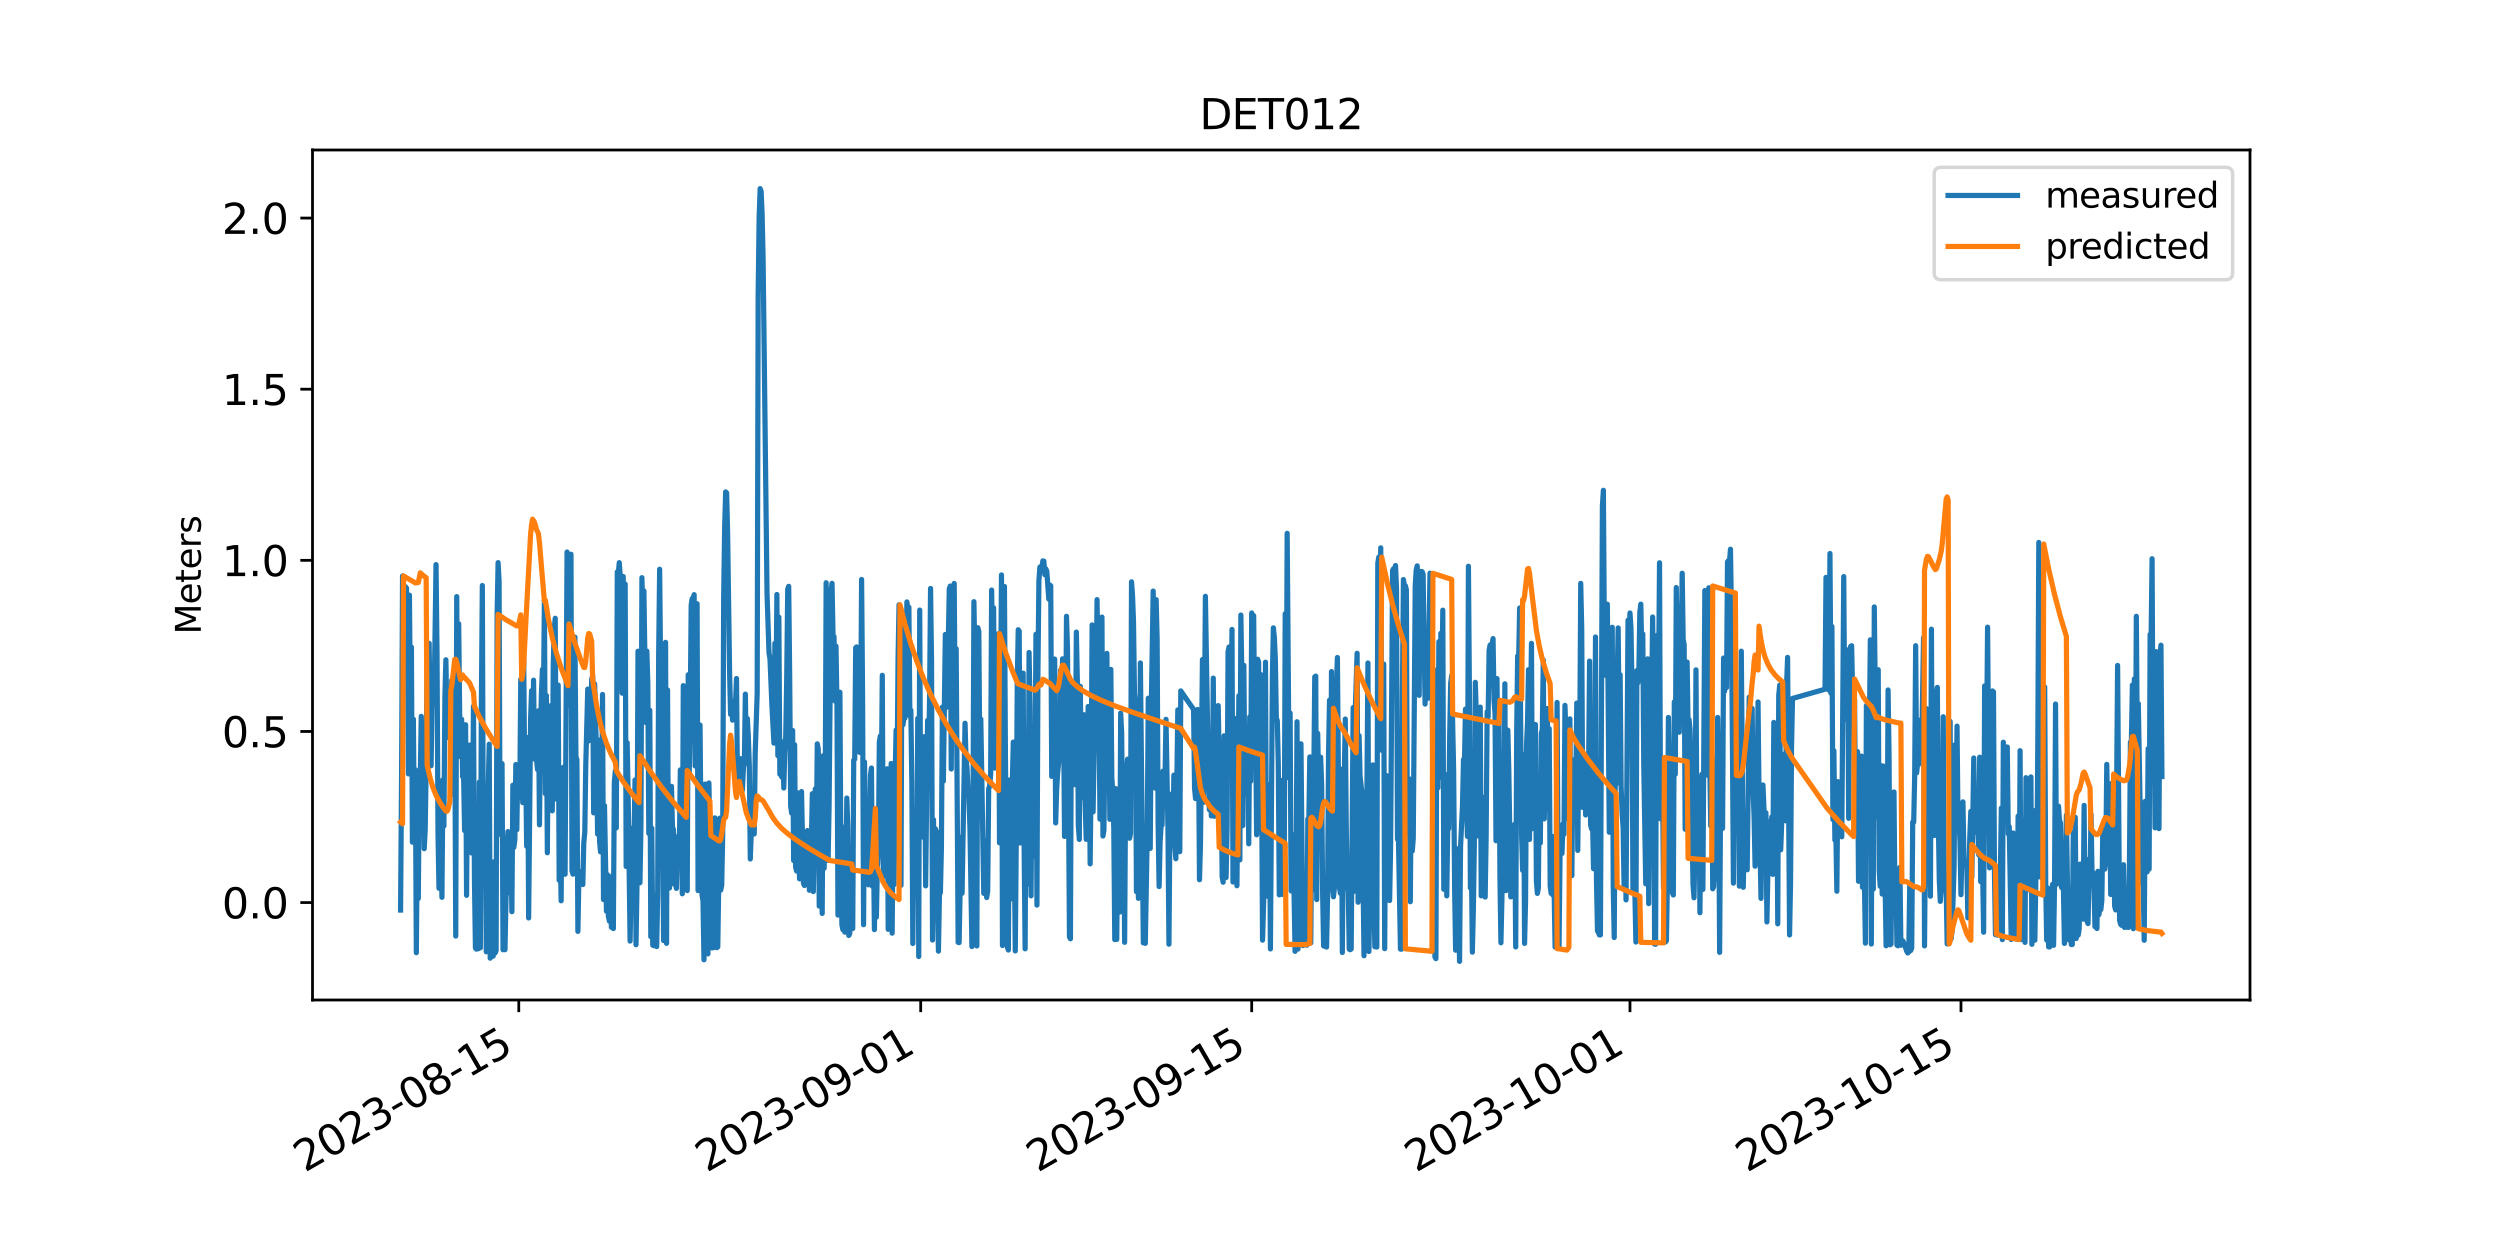 <?xml version="1.0" encoding="utf-8" standalone="no"?>
<!DOCTYPE svg PUBLIC "-//W3C//DTD SVG 1.1//EN"
  "http://www.w3.org/Graphics/SVG/1.1/DTD/svg11.dtd">
<svg xmlns:xlink="http://www.w3.org/1999/xlink" width="720pt" height="360pt" viewBox="0 0 720 360" xmlns="http://www.w3.org/2000/svg" version="1.1">
 <defs>
  <style type="text/css">*{stroke-linejoin: round; stroke-linecap: butt}</style>
 </defs>
 <g id="figure_1">
  <g id="patch_1">
   <path d="M 0 360 
L 720 360 
L 720 0 
L 0 0 
z
" style="fill: #ffffff"/>
  </g>
  <g id="axes_1">
   <g id="patch_2">
    <path d="M 90 288 
L 648 288 
L 648 43.2 
L 90 43.2 
z
" style="fill: #ffffff"/>
   </g>
   <g id="matplotlib.axis_1">
    <g id="xtick_1">
     <g id="line2d_1">
      <defs>
       <path id="m2fcf38aee6" d="M 0 0 
L 0 3.5 
" style="stroke: #000000; stroke-width: 0.8"/>
      </defs>
      <g>
       <use xlink:href="#m2fcf38aee6" x="149.409" y="288" style="stroke: #000000; stroke-width: 0.8"/>
      </g>
     </g>
     <g id="text_1">
      <!-- 2023-08-15 -->
      <g transform="translate(87.765 337.766) rotate(-30) scale(0.12 -0.12)">
       <defs>
        <path id="DejaVuSans-32" d="M 1228 531 
L 3431 531 
L 3431 0 
L 469 0 
L 469 531 
Q 828 903 1448 1529 
Q 2069 2156 2228 2338 
Q 2531 2678 2651 2914 
Q 2772 3150 2772 3378 
Q 2772 3750 2511 3984 
Q 2250 4219 1831 4219 
Q 1534 4219 1204 4116 
Q 875 4013 500 3803 
L 500 4441 
Q 881 4594 1212 4672 
Q 1544 4750 1819 4750 
Q 2544 4750 2975 4387 
Q 3406 4025 3406 3419 
Q 3406 3131 3298 2873 
Q 3191 2616 2906 2266 
Q 2828 2175 2409 1742 
Q 1991 1309 1228 531 
z
" transform="scale(0.016)"/>
        <path id="DejaVuSans-30" d="M 2034 4250 
Q 1547 4250 1301 3770 
Q 1056 3291 1056 2328 
Q 1056 1369 1301 889 
Q 1547 409 2034 409 
Q 2525 409 2770 889 
Q 3016 1369 3016 2328 
Q 3016 3291 2770 3770 
Q 2525 4250 2034 4250 
z
M 2034 4750 
Q 2819 4750 3233 4129 
Q 3647 3509 3647 2328 
Q 3647 1150 3233 529 
Q 2819 -91 2034 -91 
Q 1250 -91 836 529 
Q 422 1150 422 2328 
Q 422 3509 836 4129 
Q 1250 4750 2034 4750 
z
" transform="scale(0.016)"/>
        <path id="DejaVuSans-33" d="M 2597 2516 
Q 3050 2419 3304 2112 
Q 3559 1806 3559 1356 
Q 3559 666 3084 287 
Q 2609 -91 1734 -91 
Q 1441 -91 1130 -33 
Q 819 25 488 141 
L 488 750 
Q 750 597 1062 519 
Q 1375 441 1716 441 
Q 2309 441 2620 675 
Q 2931 909 2931 1356 
Q 2931 1769 2642 2001 
Q 2353 2234 1838 2234 
L 1294 2234 
L 1294 2753 
L 1863 2753 
Q 2328 2753 2575 2939 
Q 2822 3125 2822 3475 
Q 2822 3834 2567 4026 
Q 2313 4219 1838 4219 
Q 1578 4219 1281 4162 
Q 984 4106 628 3988 
L 628 4550 
Q 988 4650 1302 4700 
Q 1616 4750 1894 4750 
Q 2613 4750 3031 4423 
Q 3450 4097 3450 3541 
Q 3450 3153 3228 2886 
Q 3006 2619 2597 2516 
z
" transform="scale(0.016)"/>
        <path id="DejaVuSans-2d" d="M 313 2009 
L 1997 2009 
L 1997 1497 
L 313 1497 
L 313 2009 
z
" transform="scale(0.016)"/>
        <path id="DejaVuSans-38" d="M 2034 2216 
Q 1584 2216 1326 1975 
Q 1069 1734 1069 1313 
Q 1069 891 1326 650 
Q 1584 409 2034 409 
Q 2484 409 2743 651 
Q 3003 894 3003 1313 
Q 3003 1734 2745 1975 
Q 2488 2216 2034 2216 
z
M 1403 2484 
Q 997 2584 770 2862 
Q 544 3141 544 3541 
Q 544 4100 942 4425 
Q 1341 4750 2034 4750 
Q 2731 4750 3128 4425 
Q 3525 4100 3525 3541 
Q 3525 3141 3298 2862 
Q 3072 2584 2669 2484 
Q 3125 2378 3379 2068 
Q 3634 1759 3634 1313 
Q 3634 634 3220 271 
Q 2806 -91 2034 -91 
Q 1263 -91 848 271 
Q 434 634 434 1313 
Q 434 1759 690 2068 
Q 947 2378 1403 2484 
z
M 1172 3481 
Q 1172 3119 1398 2916 
Q 1625 2713 2034 2713 
Q 2441 2713 2670 2916 
Q 2900 3119 2900 3481 
Q 2900 3844 2670 4047 
Q 2441 4250 2034 4250 
Q 1625 4250 1398 4047 
Q 1172 3844 1172 3481 
z
" transform="scale(0.016)"/>
        <path id="DejaVuSans-31" d="M 794 531 
L 1825 531 
L 1825 4091 
L 703 3866 
L 703 4441 
L 1819 4666 
L 2450 4666 
L 2450 531 
L 3481 531 
L 3481 0 
L 794 0 
L 794 531 
z
" transform="scale(0.016)"/>
        <path id="DejaVuSans-35" d="M 691 4666 
L 3169 4666 
L 3169 4134 
L 1269 4134 
L 1269 2991 
Q 1406 3038 1543 3061 
Q 1681 3084 1819 3084 
Q 2600 3084 3056 2656 
Q 3513 2228 3513 1497 
Q 3513 744 3044 326 
Q 2575 -91 1722 -91 
Q 1428 -91 1123 -41 
Q 819 9 494 109 
L 494 744 
Q 775 591 1075 516 
Q 1375 441 1709 441 
Q 2250 441 2565 725 
Q 2881 1009 2881 1497 
Q 2881 1984 2565 2268 
Q 2250 2553 1709 2553 
Q 1456 2553 1204 2497 
Q 953 2441 691 2322 
L 691 4666 
z
" transform="scale(0.016)"/>
       </defs>
       <use xlink:href="#DejaVuSans-32"/>
       <use xlink:href="#DejaVuSans-30" x="63.623"/>
       <use xlink:href="#DejaVuSans-32" x="127.246"/>
       <use xlink:href="#DejaVuSans-33" x="190.869"/>
       <use xlink:href="#DejaVuSans-2d" x="254.492"/>
       <use xlink:href="#DejaVuSans-30" x="290.576"/>
       <use xlink:href="#DejaVuSans-38" x="354.199"/>
       <use xlink:href="#DejaVuSans-2d" x="417.822"/>
       <use xlink:href="#DejaVuSans-31" x="453.906"/>
       <use xlink:href="#DejaVuSans-35" x="517.529"/>
      </g>
     </g>
    </g>
    <g id="xtick_2">
     <g id="line2d_2">
      <g>
       <use xlink:href="#m2fcf38aee6" x="265.162" y="288" style="stroke: #000000; stroke-width: 0.8"/>
      </g>
     </g>
     <g id="text_2">
      <!-- 2023-09-01 -->
      <g transform="translate(203.519 337.766) rotate(-30) scale(0.12 -0.12)">
       <defs>
        <path id="DejaVuSans-39" d="M 703 97 
L 703 672 
Q 941 559 1184 500 
Q 1428 441 1663 441 
Q 2288 441 2617 861 
Q 2947 1281 2994 2138 
Q 2813 1869 2534 1725 
Q 2256 1581 1919 1581 
Q 1219 1581 811 2004 
Q 403 2428 403 3163 
Q 403 3881 828 4315 
Q 1253 4750 1959 4750 
Q 2769 4750 3195 4129 
Q 3622 3509 3622 2328 
Q 3622 1225 3098 567 
Q 2575 -91 1691 -91 
Q 1453 -91 1209 -44 
Q 966 3 703 97 
z
M 1959 2075 
Q 2384 2075 2632 2365 
Q 2881 2656 2881 3163 
Q 2881 3666 2632 3958 
Q 2384 4250 1959 4250 
Q 1534 4250 1286 3958 
Q 1038 3666 1038 3163 
Q 1038 2656 1286 2365 
Q 1534 2075 1959 2075 
z
" transform="scale(0.016)"/>
       </defs>
       <use xlink:href="#DejaVuSans-32"/>
       <use xlink:href="#DejaVuSans-30" x="63.623"/>
       <use xlink:href="#DejaVuSans-32" x="127.246"/>
       <use xlink:href="#DejaVuSans-33" x="190.869"/>
       <use xlink:href="#DejaVuSans-2d" x="254.492"/>
       <use xlink:href="#DejaVuSans-30" x="290.576"/>
       <use xlink:href="#DejaVuSans-39" x="354.199"/>
       <use xlink:href="#DejaVuSans-2d" x="417.822"/>
       <use xlink:href="#DejaVuSans-30" x="453.906"/>
       <use xlink:href="#DejaVuSans-31" x="517.529"/>
      </g>
     </g>
    </g>
    <g id="xtick_3">
     <g id="line2d_3">
      <g>
       <use xlink:href="#m2fcf38aee6" x="360.489" y="288" style="stroke: #000000; stroke-width: 0.8"/>
      </g>
     </g>
     <g id="text_3">
      <!-- 2023-09-15 -->
      <g transform="translate(298.845 337.766) rotate(-30) scale(0.12 -0.12)">
       <use xlink:href="#DejaVuSans-32"/>
       <use xlink:href="#DejaVuSans-30" x="63.623"/>
       <use xlink:href="#DejaVuSans-32" x="127.246"/>
       <use xlink:href="#DejaVuSans-33" x="190.869"/>
       <use xlink:href="#DejaVuSans-2d" x="254.492"/>
       <use xlink:href="#DejaVuSans-30" x="290.576"/>
       <use xlink:href="#DejaVuSans-39" x="354.199"/>
       <use xlink:href="#DejaVuSans-2d" x="417.822"/>
       <use xlink:href="#DejaVuSans-31" x="453.906"/>
       <use xlink:href="#DejaVuSans-35" x="517.529"/>
      </g>
     </g>
    </g>
    <g id="xtick_4">
     <g id="line2d_4">
      <g>
       <use xlink:href="#m2fcf38aee6" x="469.433" y="288" style="stroke: #000000; stroke-width: 0.8"/>
      </g>
     </g>
     <g id="text_4">
      <!-- 2023-10-01 -->
      <g transform="translate(407.79 337.766) rotate(-30) scale(0.12 -0.12)">
       <use xlink:href="#DejaVuSans-32"/>
       <use xlink:href="#DejaVuSans-30" x="63.623"/>
       <use xlink:href="#DejaVuSans-32" x="127.246"/>
       <use xlink:href="#DejaVuSans-33" x="190.869"/>
       <use xlink:href="#DejaVuSans-2d" x="254.492"/>
       <use xlink:href="#DejaVuSans-31" x="290.576"/>
       <use xlink:href="#DejaVuSans-30" x="354.199"/>
       <use xlink:href="#DejaVuSans-2d" x="417.822"/>
       <use xlink:href="#DejaVuSans-30" x="453.906"/>
       <use xlink:href="#DejaVuSans-31" x="517.529"/>
      </g>
     </g>
    </g>
    <g id="xtick_5">
     <g id="line2d_5">
      <g>
       <use xlink:href="#m2fcf38aee6" x="564.76" y="288" style="stroke: #000000; stroke-width: 0.8"/>
      </g>
     </g>
     <g id="text_5">
      <!-- 2023-10-15 -->
      <g transform="translate(503.116 337.766) rotate(-30) scale(0.12 -0.12)">
       <use xlink:href="#DejaVuSans-32"/>
       <use xlink:href="#DejaVuSans-30" x="63.623"/>
       <use xlink:href="#DejaVuSans-32" x="127.246"/>
       <use xlink:href="#DejaVuSans-33" x="190.869"/>
       <use xlink:href="#DejaVuSans-2d" x="254.492"/>
       <use xlink:href="#DejaVuSans-31" x="290.576"/>
       <use xlink:href="#DejaVuSans-30" x="354.199"/>
       <use xlink:href="#DejaVuSans-2d" x="417.822"/>
       <use xlink:href="#DejaVuSans-31" x="453.906"/>
       <use xlink:href="#DejaVuSans-35" x="517.529"/>
      </g>
     </g>
    </g>
   </g>
   <g id="matplotlib.axis_2">
    <g id="ytick_1">
     <g id="line2d_6">
      <defs>
       <path id="md202e82231" d="M 0 0 
L -3.5 0 
" style="stroke: #000000; stroke-width: 0.8"/>
      </defs>
      <g>
       <use xlink:href="#md202e82231" x="90" y="259.941" style="stroke: #000000; stroke-width: 0.8"/>
      </g>
     </g>
     <g id="text_6">
      <!-- 0.0 -->
      <g transform="translate(63.916 264.5) scale(0.12 -0.12)">
       <defs>
        <path id="DejaVuSans-2e" d="M 684 794 
L 1344 794 
L 1344 0 
L 684 0 
L 684 794 
z
" transform="scale(0.016)"/>
       </defs>
       <use xlink:href="#DejaVuSans-30"/>
       <use xlink:href="#DejaVuSans-2e" x="63.623"/>
       <use xlink:href="#DejaVuSans-30" x="95.41"/>
      </g>
     </g>
    </g>
    <g id="ytick_2">
     <g id="line2d_7">
      <g>
       <use xlink:href="#md202e82231" x="90" y="210.657" style="stroke: #000000; stroke-width: 0.8"/>
      </g>
     </g>
     <g id="text_7">
      <!-- 0.5 -->
      <g transform="translate(63.916 215.216) scale(0.12 -0.12)">
       <use xlink:href="#DejaVuSans-30"/>
       <use xlink:href="#DejaVuSans-2e" x="63.623"/>
       <use xlink:href="#DejaVuSans-35" x="95.41"/>
      </g>
     </g>
    </g>
    <g id="ytick_3">
     <g id="line2d_8">
      <g>
       <use xlink:href="#md202e82231" x="90" y="161.372" style="stroke: #000000; stroke-width: 0.8"/>
      </g>
     </g>
     <g id="text_8">
      <!-- 1.0 -->
      <g transform="translate(63.916 165.931) scale(0.12 -0.12)">
       <use xlink:href="#DejaVuSans-31"/>
       <use xlink:href="#DejaVuSans-2e" x="63.623"/>
       <use xlink:href="#DejaVuSans-30" x="95.41"/>
      </g>
     </g>
    </g>
    <g id="ytick_4">
     <g id="line2d_9">
      <g>
       <use xlink:href="#md202e82231" x="90" y="112.087" style="stroke: #000000; stroke-width: 0.8"/>
      </g>
     </g>
     <g id="text_9">
      <!-- 1.5 -->
      <g transform="translate(63.916 116.646) scale(0.12 -0.12)">
       <use xlink:href="#DejaVuSans-31"/>
       <use xlink:href="#DejaVuSans-2e" x="63.623"/>
       <use xlink:href="#DejaVuSans-35" x="95.41"/>
      </g>
     </g>
    </g>
    <g id="ytick_5">
     <g id="line2d_10">
      <g>
       <use xlink:href="#md202e82231" x="90" y="62.803" style="stroke: #000000; stroke-width: 0.8"/>
      </g>
     </g>
     <g id="text_10">
      <!-- 2.0 -->
      <g transform="translate(63.916 67.362) scale(0.12 -0.12)">
       <use xlink:href="#DejaVuSans-32"/>
       <use xlink:href="#DejaVuSans-2e" x="63.623"/>
       <use xlink:href="#DejaVuSans-30" x="95.41"/>
      </g>
     </g>
    </g>
    <g id="text_11">
     <!-- Meters -->
     <g transform="translate(57.837 182.688) rotate(-90) scale(0.1 -0.1)">
      <defs>
       <path id="DejaVuSans-4d" d="M 628 4666 
L 1569 4666 
L 2759 1491 
L 3956 4666 
L 4897 4666 
L 4897 0 
L 4281 0 
L 4281 4097 
L 3078 897 
L 2444 897 
L 1241 4097 
L 1241 0 
L 628 0 
L 628 4666 
z
" transform="scale(0.016)"/>
       <path id="DejaVuSans-65" d="M 3597 1894 
L 3597 1613 
L 953 1613 
Q 991 1019 1311 708 
Q 1631 397 2203 397 
Q 2534 397 2845 478 
Q 3156 559 3463 722 
L 3463 178 
Q 3153 47 2828 -22 
Q 2503 -91 2169 -91 
Q 1331 -91 842 396 
Q 353 884 353 1716 
Q 353 2575 817 3079 
Q 1281 3584 2069 3584 
Q 2775 3584 3186 3129 
Q 3597 2675 3597 1894 
z
M 3022 2063 
Q 3016 2534 2758 2815 
Q 2500 3097 2075 3097 
Q 1594 3097 1305 2825 
Q 1016 2553 972 2059 
L 3022 2063 
z
" transform="scale(0.016)"/>
       <path id="DejaVuSans-74" d="M 1172 4494 
L 1172 3500 
L 2356 3500 
L 2356 3053 
L 1172 3053 
L 1172 1153 
Q 1172 725 1289 603 
Q 1406 481 1766 481 
L 2356 481 
L 2356 0 
L 1766 0 
Q 1100 0 847 248 
Q 594 497 594 1153 
L 594 3053 
L 172 3053 
L 172 3500 
L 594 3500 
L 594 4494 
L 1172 4494 
z
" transform="scale(0.016)"/>
       <path id="DejaVuSans-72" d="M 2631 2963 
Q 2534 3019 2420 3045 
Q 2306 3072 2169 3072 
Q 1681 3072 1420 2755 
Q 1159 2438 1159 1844 
L 1159 0 
L 581 0 
L 581 3500 
L 1159 3500 
L 1159 2956 
Q 1341 3275 1631 3429 
Q 1922 3584 2338 3584 
Q 2397 3584 2469 3576 
Q 2541 3569 2628 3553 
L 2631 2963 
z
" transform="scale(0.016)"/>
       <path id="DejaVuSans-73" d="M 2834 3397 
L 2834 2853 
Q 2591 2978 2328 3040 
Q 2066 3103 1784 3103 
Q 1356 3103 1142 2972 
Q 928 2841 928 2578 
Q 928 2378 1081 2264 
Q 1234 2150 1697 2047 
L 1894 2003 
Q 2506 1872 2764 1633 
Q 3022 1394 3022 966 
Q 3022 478 2636 193 
Q 2250 -91 1575 -91 
Q 1294 -91 989 -36 
Q 684 19 347 128 
L 347 722 
Q 666 556 975 473 
Q 1284 391 1588 391 
Q 1994 391 2212 530 
Q 2431 669 2431 922 
Q 2431 1156 2273 1281 
Q 2116 1406 1581 1522 
L 1381 1569 
Q 847 1681 609 1914 
Q 372 2147 372 2553 
Q 372 3047 722 3315 
Q 1072 3584 1716 3584 
Q 2034 3584 2315 3537 
Q 2597 3491 2834 3397 
z
" transform="scale(0.016)"/>
      </defs>
      <use xlink:href="#DejaVuSans-4d"/>
      <use xlink:href="#DejaVuSans-65" x="86.279"/>
      <use xlink:href="#DejaVuSans-74" x="147.803"/>
      <use xlink:href="#DejaVuSans-65" x="187.012"/>
      <use xlink:href="#DejaVuSans-72" x="248.535"/>
      <use xlink:href="#DejaVuSans-73" x="289.648"/>
     </g>
    </g>
   </g>
   <g id="line2d_11">
    <path d="M 115.364 262.091 
L 115.647 223.79 
L 115.931 165.879 
L 116.215 186.278 
L 116.498 186.163 
L 116.782 168.983 
L 117.066 169.378 
L 117.35 186.623 
L 117.633 222.887 
L 117.917 171.404 
L 118.201 205.79 
L 118.484 186.376 
L 118.768 242.547 
L 119.052 207.136 
L 119.336 242.087 
L 119.619 221.688 
L 119.903 274.376 
L 120.187 240.691 
L 120.47 258.773 
L 120.754 224.841 
L 121.038 223.741 
L 121.322 206.315 
L 121.605 222.148 
L 121.889 220.161 
L 122.173 244.419 
L 122.456 238.933 
L 122.74 220.374 
L 123.024 188.117 
L 123.308 204.607 
L 123.591 185.276 
L 123.875 208.693 
L 124.159 220.538 
L 124.442 200.846 
L 124.726 199.023 
L 125.01 202.636 
L 125.577 162.611 
L 125.861 188.134 
L 126.145 240.313 
L 126.428 255.817 
L 126.712 242.234 
L 126.996 241.578 
L 127.279 258.429 
L 127.563 224.562 
L 127.847 237.899 
L 128.131 200.682 
L 128.414 190.023 
L 128.698 206.414 
L 128.982 212.408 
L 129.265 207.81 
L 129.549 198.819 
L 129.833 205.379 
L 130.117 195.935 
L 130.4 222.624 
L 130.684 228.947 
L 130.968 203.95 
L 131.251 269.58 
L 131.535 171.825 
L 131.819 217.155 
L 132.103 179.643 
L 132.386 205.79 
L 132.67 217.927 
L 132.954 207.153 
L 133.237 223.675 
L 133.521 223.626 
L 133.805 239.212 
L 134.088 208.729 
L 134.372 257.854 
L 134.656 218.206 
L 134.94 238.506 
L 135.223 214.586 
L 135.507 242.021 
L 135.791 245.651 
L 136.074 238.818 
L 136.358 203.408 
L 136.642 253.534 
L 136.926 273.046 
L 137.209 273.358 
L 137.493 273.095 
L 137.777 273.227 
L 138.06 225.236 
L 138.344 272.98 
L 138.628 203.589 
L 138.912 168.638 
L 139.195 245.437 
L 139.479 243.335 
L 139.763 229.834 
L 140.046 274.113 
L 140.33 258.067 
L 140.614 226.812 
L 140.897 214.33 
L 141.181 275.953 
L 141.465 259.644 
L 141.749 256.31 
L 142.032 275.378 
L 142.316 248.18 
L 142.6 274.442 
L 142.883 273.752 
L 143.167 176.965 
L 143.451 162.036 
L 143.735 167.407 
L 144.018 240.264 
L 144.302 223.823 
L 144.586 219.931 
L 144.869 273.522 
L 145.153 257.755 
L 145.437 273.522 
L 146.004 244.862 
L 146.288 239.508 
L 146.572 252.861 
L 146.855 257.164 
L 147.139 244.173 
L 147.423 262.567 
L 147.707 226.139 
L 147.99 244.041 
L 148.274 241.906 
L 148.558 220.177 
L 148.841 238.933 
L 149.125 221.409 
L 149.692 229.457 
L 149.976 195.656 
L 150.544 231.148 
L 150.827 189.71 
L 151.111 224.004 
L 151.395 220.686 
L 151.678 243.713 
L 151.962 212.408 
L 152.246 264.371 
L 152.813 206.956 
L 153.097 198.941 
L 153.381 216.547 
L 153.664 195.902 
L 153.948 218.633 
L 154.232 210.815 
L 154.516 218.551 
L 154.799 221.606 
L 155.083 204.706 
L 155.367 237.554 
L 155.65 211.702 
L 155.934 199.68 
L 156.218 192.782 
L 156.502 202.439 
L 156.785 172.876 
L 157.069 228.57 
L 157.353 200.304 
L 157.636 245.585 
L 157.92 207.383 
L 158.204 215.217 
L 158.487 203.293 
L 158.771 231.887 
L 159.055 233.513 
L 159.339 191.254 
L 159.622 181.104 
L 159.906 178.066 
L 160.19 230.114 
L 160.473 208.795 
L 160.757 197.298 
L 161.041 253.501 
L 161.325 242.547 
L 161.608 259.43 
L 161.892 223.659 
L 162.176 221.031 
L 162.459 230.311 
L 162.743 251.777 
L 163.311 158.981 
L 163.878 203.096 
L 164.162 196.198 
L 164.445 159.622 
L 164.729 250.775 
L 165.013 251.76 
L 165.297 236.158 
L 165.58 183.502 
L 165.864 217.911 
L 166.148 218.797 
L 166.431 268.234 
L 166.715 252.877 
L 166.999 251.021 
L 167.282 252.614 
L 167.566 253.271 
L 167.85 254.75 
L 168.134 242.661 
L 168.417 239.738 
L 168.701 220.325 
L 169.268 198.464 
L 169.552 213.364 
L 169.836 206.348 
L 170.12 209.239 
L 170.403 195.722 
L 170.687 194.523 
L 170.971 234.105 
L 171.254 196.97 
L 171.822 218.206 
L 172.106 240.214 
L 172.389 213.148 
L 172.673 242.382 
L 172.957 245.339 
L 173.24 235.369 
L 173.524 200.008 
L 173.808 259.069 
L 174.092 232.002 
L 174.659 262.436 
L 174.943 251.908 
L 175.226 263.977 
L 175.51 265.294 
L 175.794 254.208 
L 176.077 267.051 
L 176.361 252.253 
L 176.645 267.429 
L 176.929 225.268 
L 177.212 221.984 
L 177.496 238.424 
L 177.78 164.697 
L 178.063 165.304 
L 178.347 162.052 
L 178.631 165.928 
L 178.915 192.322 
L 179.198 199.631 
L 179.482 166.027 
L 179.766 183.207 
L 180.049 168.211 
L 180.333 249.543 
L 180.617 213.87 
L 180.901 228.54 
L 181.468 271.026 
L 181.752 254.618 
L 182.035 254.01 
L 182.319 238.375 
L 182.603 241.265 
L 182.887 224.628 
L 183.17 272.077 
L 183.454 254.947 
L 183.738 187.559 
L 184.305 254.24 
L 184.589 237.849 
L 184.872 166.372 
L 185.156 177.458 
L 185.44 170.166 
L 186.007 208.105 
L 186.291 187.526 
L 186.575 196.848 
L 186.858 240.034 
L 187.142 204.558 
L 187.426 269.761 
L 187.71 238.49 
L 187.993 272.192 
L 188.277 272.356 
L 188.561 258.872 
L 188.844 257.837 
L 189.128 272.602 
L 189.412 257.427 
L 189.696 188.199 
L 189.979 163.941 
L 190.263 193.389 
L 190.547 198.826 
L 191.114 270.878 
L 191.398 246.226 
L 191.682 184.997 
L 191.965 271.683 
L 192.249 198.711 
L 192.533 252.723 
L 192.816 255.751 
L 193.384 226.467 
L 193.667 238.211 
L 193.951 238.9 
L 194.235 254.7 
L 194.519 254.158 
L 194.802 255.85 
L 195.086 240.97 
L 195.37 245.059 
L 195.653 244.205 
L 195.937 221.737 
L 196.221 236.141 
L 196.505 257.41 
L 196.788 197.463 
L 197.356 228.176 
L 197.639 221.902 
L 197.923 256.491 
L 198.207 194.326 
L 198.491 223.1 
L 198.774 205.905 
L 199.058 174.321 
L 199.342 172.4 
L 199.625 172.301 
L 199.909 171.266 
L 200.193 220.604 
L 200.477 188.019 
L 200.76 173.878 
L 201.044 256.491 
L 201.328 240.247 
L 201.611 208.812 
L 201.895 241.15 
L 202.179 257.755 
L 202.462 259.43 
L 202.746 276.413 
L 203.03 225.81 
L 203.314 226.385 
L 203.597 258.708 
L 203.881 274.718 
L 204.165 225.498 
L 205.016 272.997 
L 205.583 272.882 
L 205.867 235.55 
L 206.434 272.931 
L 206.718 272.717 
L 207.286 235.632 
L 207.569 256.343 
L 207.853 254.963 
L 208.137 240.214 
L 208.42 171.693 
L 208.704 151.607 
L 208.988 141.67 
L 209.272 141.949 
L 209.555 153.607 
L 210.123 193.8 
L 210.406 205.74 
L 210.69 201.864 
L 210.974 207.399 
L 211.257 205.937 
L 211.541 203.293 
L 211.825 202.521 
L 212.109 195.41 
L 212.392 226.402 
L 212.676 218.781 
L 212.96 227.453 
L 213.243 218.485 
L 213.527 226.057 
L 213.811 227.519 
L 214.095 221.343 
L 214.378 219.126 
L 214.662 199.91 
L 214.946 219.832 
L 215.229 206.939 
L 215.513 212.096 
L 215.797 220.391 
L 216.081 247.392 
L 216.648 232.314 
L 216.932 234.663 
L 217.215 240.181 
L 217.499 216.958 
L 218.067 199.729 
L 218.35 84.794 
L 218.634 62.605 
L 218.918 54.327 
L 219.201 55.132 
L 219.485 61.554 
L 219.769 74.332 
L 220.904 170.931 
L 221.471 187.97 
L 221.755 189.776 
L 222.322 203.408 
L 222.89 214.018 
L 223.173 185.26 
L 223.457 205.116 
L 223.741 171.217 
L 224.024 217.631 
L 224.308 177.737 
L 224.592 222.969 
L 224.876 222.887 
L 225.159 223.79 
L 225.443 213.673 
L 225.727 226.944 
L 226.01 216.876 
L 226.294 212.014 
L 226.578 195.015 
L 226.862 169.69 
L 227.145 168.868 
L 227.429 194.983 
L 227.713 232.232 
L 227.996 234.187 
L 228.28 210.372 
L 228.564 247.819 
L 228.847 214.478 
L 229.131 249.658 
L 229.415 250.857 
L 229.699 228.323 
L 230.266 253.107 
L 230.833 227.978 
L 231.401 254.421 
L 231.685 255.029 
L 231.968 240.838 
L 232.252 241.692 
L 232.536 239.203 
L 232.819 241.791 
L 233.103 256.392 
L 233.387 255.981 
L 233.954 228.586 
L 234.238 256.77 
L 234.805 227.19 
L 235.089 244.025 
L 235.373 214.232 
L 235.656 215.693 
L 235.94 260.941 
L 236.224 246.8 
L 236.508 247.03 
L 236.791 263.06 
L 237.075 217.648 
L 237.359 250.052 
L 237.642 233.185 
L 237.926 167.834 
L 238.21 244.366 
L 238.494 247.786 
L 238.777 232.167 
L 239.345 170.133 
L 239.628 167.998 
L 239.912 183.075 
L 240.196 183.338 
L 240.48 201.914 
L 240.763 186.097 
L 241.047 202.85 
L 241.331 263.536 
L 241.614 216.268 
L 241.898 199.368 
L 242.182 248.591 
L 242.466 266.329 
L 242.749 267.741 
L 243.033 238.227 
L 243.317 268.464 
L 243.6 253.091 
L 243.884 229.841 
L 244.168 238.408 
L 244.451 269.416 
L 244.735 268.776 
L 245.019 251.218 
L 245.303 250.561 
L 245.586 267.412 
L 245.87 218.929 
L 246.154 218.65 
L 246.437 186.557 
L 246.721 186.311 
L 247.005 201.043 
L 247.289 203.408 
L 247.572 216.679 
L 247.856 209.682 
L 248.14 166.881 
L 248.423 200.386 
L 248.707 266.312 
L 248.991 219.454 
L 249.275 253.041 
L 249.558 250.437 
L 249.842 253.501 
L 250.126 254.832 
L 250.693 223.281 
L 250.977 221.179 
L 251.261 255.226 
L 251.544 243.039 
L 251.828 267.725 
L 252.112 249.74 
L 252.395 264.128 
L 252.679 249.494 
L 252.963 245.224 
L 253.246 213.772 
L 253.53 211.965 
L 253.814 227.223 
L 254.098 194.49 
L 254.381 252.499 
L 254.665 251.514 
L 254.949 225.515 
L 255.232 234.729 
L 255.516 221.409 
L 255.8 267.642 
L 256.084 222.903 
L 256.367 237.603 
L 256.651 219.881 
L 256.935 268.743 
L 257.218 237.324 
L 257.502 254.766 
L 257.786 224.891 
L 258.07 210.24 
L 258.353 223.79 
L 258.637 189.908 
L 258.921 174.19 
L 259.204 188.692 
L 259.488 254.963 
L 259.772 176.473 
L 260.056 208.729 
L 260.339 206.775 
L 260.623 206.791 
L 261.19 173.355 
L 261.474 175.898 
L 261.758 174.863 
L 262.041 206.167 
L 262.325 204.541 
L 262.609 225.449 
L 262.893 271.732 
L 263.176 238.572 
L 263.46 257.295 
L 263.744 241.66 
L 264.027 258.067 
L 264.311 206.906 
L 264.595 275.477 
L 264.879 175.701 
L 265.162 239.935 
L 265.446 241.068 
L 265.73 225.203 
L 266.013 240.165 
L 266.297 212.146 
L 266.581 255.127 
L 267.148 207.498 
L 267.432 219.849 
L 267.716 200.912 
L 267.999 169.476 
L 268.283 190.482 
L 268.567 270.73 
L 268.851 236.092 
L 269.134 254.881 
L 269.418 238.72 
L 269.702 239.541 
L 270.269 273.933 
L 270.553 257.706 
L 270.836 257.049 
L 271.12 244.435 
L 271.404 203.654 
L 271.688 224.956 
L 272.255 182.73 
L 272.539 203.746 
L 272.822 200.156 
L 273.39 169.575 
L 273.674 168.786 
L 273.957 221.475 
L 274.241 186.508 
L 274.525 203.622 
L 274.808 168.047 
L 275.092 204.656 
L 275.376 186.836 
L 275.943 271.404 
L 276.227 271.469 
L 276.794 241.085 
L 277.078 257.246 
L 277.929 208.302 
L 278.213 218.331 
L 278.497 221.195 
L 278.78 227.404 
L 279.064 229.555 
L 279.348 238.802 
L 279.915 272.602 
L 280.199 239.475 
L 280.483 173.286 
L 281.05 205.905 
L 281.334 272.438 
L 281.617 180.776 
L 281.901 181.843 
L 282.185 219.964 
L 282.469 207.071 
L 283.32 257.279 
L 283.603 242.185 
L 283.887 254.812 
L 284.171 258.494 
L 284.455 256.605 
L 284.738 227.206 
L 285.022 226.336 
L 285.306 223.018 
L 285.589 169.936 
L 285.873 190.647 
L 286.157 175.044 
L 286.441 221.212 
L 286.724 190.203 
L 287.008 194.868 
L 287.292 212.918 
L 287.575 182.484 
L 287.859 242.744 
L 288.426 165.584 
L 288.71 272.307 
L 288.994 259.332 
L 289.278 168.901 
L 289.561 217.464 
L 290.129 272.816 
L 290.412 273.604 
L 290.696 224.644 
L 290.98 258.281 
L 291.264 258.872 
L 291.547 225.416 
L 291.831 213.722 
L 292.398 273.867 
L 292.682 242.267 
L 292.966 196.97 
L 293.25 181.367 
L 293.533 181.745 
L 293.817 242.776 
L 294.101 200.271 
L 294.384 198.333 
L 294.668 193.866 
L 294.952 244.09 
L 295.236 273.259 
L 295.519 211.275 
L 295.803 223.626 
L 296.087 254.602 
L 296.37 187.92 
L 296.654 203.654 
L 296.938 258.002 
L 297.221 220.588 
L 297.505 246.751 
L 297.789 241.463 
L 298.073 225.564 
L 298.356 182.665 
L 298.64 260.662 
L 298.924 193.422 
L 299.207 167.144 
L 299.491 163.301 
L 299.775 163.284 
L 300.059 163.448 
L 300.342 161.543 
L 300.626 161.593 
L 300.91 165.518 
L 301.193 163.836 
L 301.477 164.516 
L 302.045 172.531 
L 302.328 168.474 
L 302.612 168.704 
L 302.896 223.593 
L 303.463 212.589 
L 303.747 189.809 
L 304.031 236.995 
L 304.314 227.486 
L 304.598 222.608 
L 304.882 219.816 
L 305.165 214.905 
L 305.449 193.028 
L 305.733 207.284 
L 306.016 189.743 
L 306.3 205.773 
L 306.584 240.888 
L 306.868 216.597 
L 307.151 177.491 
L 307.435 186.688 
L 308.002 269.81 
L 308.286 270.369 
L 308.57 197.627 
L 308.854 208.861 
L 309.137 209.748 
L 309.421 225.975 
L 309.705 221.852 
L 309.988 182.04 
L 310.272 195.968 
L 310.556 237.619 
L 310.84 241.758 
L 311.123 197.66 
L 311.407 222.099 
L 311.691 229.785 
L 311.974 205.888 
L 312.258 205.855 
L 312.542 232.009 
L 312.826 241.725 
L 313.109 228.734 
L 313.393 203.474 
L 313.677 213.46 
L 313.96 248.788 
L 314.244 223.757 
L 314.528 179.987 
L 314.811 233.809 
L 315.379 199.713 
L 315.663 203.654 
L 315.946 172.695 
L 316.514 207.12 
L 316.797 235.911 
L 317.081 225.137 
L 317.365 177.721 
L 317.649 240.773 
L 317.932 239.114 
L 318.5 188.791 
L 318.783 188.167 
L 319.067 220.982 
L 319.351 204.295 
L 319.635 235.96 
L 319.918 192.798 
L 320.202 223.823 
L 320.486 228.438 
L 320.769 238.588 
L 321.053 270.599 
L 321.337 227.124 
L 321.62 270.549 
L 321.904 240.559 
L 322.188 236.174 
L 322.472 262.699 
L 322.755 205.363 
L 323.039 211.029 
L 323.323 242.169 
L 323.606 228.307 
L 323.89 271.387 
L 324.174 226.829 
L 324.458 221.491 
L 324.741 218.633 
L 325.025 238.605 
L 325.309 241.413 
L 325.592 240.083 
L 325.876 167.571 
L 326.16 171.332 
L 326.444 178.953 
L 326.727 199.548 
L 327.011 202.587 
L 327.295 256.803 
L 327.578 231.74 
L 327.862 258.724 
L 328.146 241.282 
L 328.43 190.926 
L 329.281 271.551 
L 329.564 255.489 
L 329.848 271.683 
L 330.415 239.705 
L 330.699 201.092 
L 330.983 239.295 
L 331.267 244.337 
L 331.55 204.459 
L 332.118 170.232 
L 332.685 226.96 
L 332.969 172.695 
L 333.253 184.093 
L 333.536 237.192 
L 333.82 255.324 
L 334.104 242.579 
L 334.387 237.866 
L 334.671 237.619 
L 334.955 222.082 
L 335.239 231.411 
L 335.522 224.165 
L 335.806 207.169 
L 336.373 238.966 
L 336.657 271.929 
L 336.941 237.061 
L 337.225 238.457 
L 337.508 228.619 
L 337.792 241.906 
L 338.076 223.232 
L 338.359 243.68 
L 338.643 247.309 
L 339.21 204.443 
L 339.494 236.65 
L 339.778 245.289 
L 340.062 198.99 
L 343.75 204.311 
L 344.034 227.108 
L 344.317 229.999 
L 344.601 219.536 
L 344.885 204.328 
L 345.168 214.248 
L 345.452 253.37 
L 345.736 243.236 
L 346.303 189.957 
L 346.587 231.066 
L 346.871 207.787 
L 347.154 171.743 
L 348.005 222.788 
L 348.289 233.185 
L 348.573 218.485 
L 348.857 234.991 
L 349.14 232.922 
L 349.424 195.295 
L 349.708 235.09 
L 349.991 203.572 
L 350.275 234.794 
L 350.843 203.211 
L 351.126 218.502 
L 351.41 224.792 
L 351.694 223.314 
L 351.977 252.516 
L 352.261 254.076 
L 352.545 211.906 
L 353.112 252.729 
L 353.396 238.49 
L 353.68 187.674 
L 353.963 186.327 
L 354.247 220.818 
L 354.531 205.74 
L 354.815 181.285 
L 355.098 254.01 
L 355.382 236.092 
L 355.666 206.939 
L 355.949 209.896 
L 356.233 255.094 
L 356.8 200.37 
L 357.084 247.638 
L 357.368 177.13 
L 357.652 194.687 
L 357.935 237.767 
L 358.219 191.606 
L 358.503 221.162 
L 359.07 228.8 
L 359.354 209.255 
L 359.638 243.023 
L 359.921 206.463 
L 360.205 224.989 
L 360.489 176.538 
L 360.772 177.573 
L 361.056 177.31 
L 361.34 209.469 
L 361.624 209.912 
L 361.907 240.428 
L 362.191 189.858 
L 362.475 190.597 
L 362.758 238.933 
L 363.042 194.227 
L 363.326 222.082 
L 363.61 270.763 
L 364.177 251.54 
L 364.461 190.712 
L 364.744 255.39 
L 365.028 240.494 
L 365.312 258.215 
L 365.595 225.958 
L 365.879 273.292 
L 366.447 194.687 
L 366.73 180.825 
L 367.014 183.65 
L 367.298 189.825 
L 367.581 206.726 
L 367.865 207.645 
L 368.149 220.128 
L 368.433 257.722 
L 368.716 244.074 
L 369 224.792 
L 369.284 257.591 
L 369.851 251.994 
L 370.135 176.752 
L 370.419 220.374 
L 370.702 153.594 
L 371.27 224.086 
L 371.553 205.363 
L 371.837 256.589 
L 372.121 241.446 
L 372.405 240.346 
L 372.972 273.982 
L 373.256 257.197 
L 373.539 207.859 
L 373.823 273.325 
L 374.107 243.663 
L 374.39 259.857 
L 374.674 214.215 
L 375.242 272.34 
L 375.525 255.226 
L 375.809 258.002 
L 376.093 258.461 
L 376.376 272.225 
L 376.66 235.878 
L 376.944 236.141 
L 377.228 217.993 
L 377.511 271.535 
L 377.795 231.838 
L 378.079 256.31 
L 378.646 194.933 
L 378.93 194.72 
L 379.214 259.069 
L 379.497 211.226 
L 380.065 241.643 
L 380.348 218.058 
L 380.632 225.942 
L 380.916 257.197 
L 381.2 272.432 
L 381.483 257.361 
L 381.767 272.619 
L 382.051 272.75 
L 382.334 258.691 
L 382.618 217.007 
L 382.902 201.651 
L 383.185 245.782 
L 383.469 193.422 
L 383.753 255.62 
L 384.037 258.281 
L 384.32 255.636 
L 384.604 206.578 
L 385.171 189.366 
L 385.739 255.407 
L 386.023 257.262 
L 386.306 221.573 
L 386.59 274.311 
L 386.874 239.774 
L 387.441 207.087 
L 387.725 238.457 
L 388.009 255.949 
L 388.292 255.965 
L 388.576 273.358 
L 388.86 273.522 
L 389.143 273.292 
L 389.711 203.802 
L 389.995 256.704 
L 390.278 205.855 
L 390.846 188.15 
L 391.129 259.841 
L 391.413 211.866 
L 391.697 223.544 
L 392.264 228.701 
L 392.832 275.247 
L 393.115 242.661 
L 393.399 238.72 
L 393.683 226.615 
L 393.966 190.942 
L 394.25 274.031 
L 394.534 257.246 
L 394.818 255.62 
L 395.385 220.292 
L 395.669 256.113 
L 395.952 272.668 
L 396.236 255.16 
L 396.52 272.75 
L 396.804 162.217 
L 397.087 160.459 
L 397.371 176.982 
L 397.655 157.782 
L 397.938 216.087 
L 398.506 191.251 
L 398.79 273.21 
L 399.073 225.761 
L 399.357 223.38 
L 399.641 240.395 
L 399.924 243.893 
L 400.208 259.348 
L 400.492 244.008 
L 401.059 164.27 
L 401.343 163.777 
L 401.627 164.434 
L 401.91 162.874 
L 402.194 169.492 
L 402.478 241.66 
L 402.761 242.234 
L 403.329 273.342 
L 403.613 273.374 
L 403.896 199.975 
L 404.18 166.911 
L 404.464 168.638 
L 404.747 168.704 
L 405.031 169.805 
L 405.315 240.543 
L 405.599 239.245 
L 405.882 224.316 
L 406.166 259.693 
L 406.45 224.825 
L 406.733 245.109 
L 407.017 241.495 
L 407.585 168.671 
L 407.868 164.138 
L 408.152 162.972 
L 408.719 200.255 
L 409.003 164.565 
L 409.57 164.631 
L 409.854 165.334 
L 410.422 202.768 
L 410.705 185.802 
L 410.989 201.24 
L 411.273 201.027 
L 411.84 165.074 
L 412.124 183.157 
L 412.408 183.042 
L 412.691 239.919 
L 412.975 223.889 
L 413.259 275.625 
L 413.542 276.084 
L 413.826 192.897 
L 414.11 226.894 
L 414.394 184.816 
L 414.677 223.955 
L 414.961 182.402 
L 415.245 199.072 
L 415.528 175.74 
L 415.812 256.113 
L 416.38 223.1 
L 416.663 258.018 
L 416.947 238.572 
L 417.231 238.654 
L 417.514 211.456 
L 417.798 196.74 
L 418.082 194.588 
L 418.649 222.049 
L 418.933 256.195 
L 419.217 273.654 
L 419.5 254.7 
L 419.784 244.452 
L 420.351 276.873 
L 420.635 243.926 
L 421.203 231.792 
L 421.486 218.732 
L 421.77 219.224 
L 422.054 204.229 
L 422.337 230.787 
L 422.621 240.888 
L 422.905 163.087 
L 423.189 199.548 
L 423.472 255.719 
L 423.756 247.687 
L 424.04 274.212 
L 424.323 262.042 
L 424.607 243.253 
L 424.891 196.51 
L 425.174 206.414 
L 425.458 206.972 
L 425.742 240.74 
L 426.026 238.03 
L 426.309 203.654 
L 426.593 258.002 
L 426.877 236.286 
L 427.16 243.844 
L 427.444 229.604 
L 427.728 258.346 
L 428.012 240.608 
L 428.295 204.985 
L 428.579 206.529 
L 428.863 187.263 
L 429.146 185.769 
L 429.43 185.604 
L 429.714 185.687 
L 429.998 183.913 
L 430.281 201.7 
L 430.565 205.461 
L 430.849 242.136 
L 431.132 195.442 
L 431.416 224.365 
L 431.7 205.182 
L 431.984 252.713 
L 432.267 271.518 
L 432.551 258.971 
L 432.835 234.354 
L 433.118 243.072 
L 433.402 196.937 
L 433.686 256.523 
L 433.969 224.119 
L 434.253 210.29 
L 434.537 221.902 
L 435.104 258.297 
L 435.388 254.618 
L 435.672 254.01 
L 435.955 240.723 
L 436.239 237.357 
L 436.523 272.717 
L 436.807 210.503 
L 437.09 188.906 
L 437.374 189.842 
L 437.658 175.11 
L 438.225 240.592 
L 438.509 250.653 
L 438.793 217.254 
L 439.076 271.699 
L 439.36 259.545 
L 439.644 214.478 
L 439.927 208.089 
L 440.211 192.864 
L 440.495 241.758 
L 440.779 205.97 
L 441.062 185.292 
L 441.346 238.638 
L 441.63 238.621 
L 442.197 208.664 
L 442.481 253.649 
L 442.764 257.295 
L 443.048 255.751 
L 443.332 224.102 
L 443.616 242.776 
L 443.899 211.226 
L 444.183 210.014 
L 444.467 190.072 
L 444.75 235.829 
L 445.034 225.252 
L 445.318 205.313 
L 445.602 204.049 
L 445.885 223.462 
L 446.169 209.846 
L 446.453 255.177 
L 446.736 257.312 
L 447.02 240.904 
L 447.304 257.854 
L 447.588 256.605 
L 447.871 272.767 
L 448.155 255.489 
L 448.439 202.308 
L 448.722 248.541 
L 449.006 272.471 
L 449.29 245.881 
L 449.574 238.194 
L 449.857 245.785 
L 450.141 237.291 
L 450.425 240.28 
L 450.708 203.145 
L 450.992 211.062 
L 451.276 235.714 
L 451.559 214.79 
L 451.843 215.118 
L 452.127 207.038 
L 452.411 248.673 
L 452.694 252.187 
L 452.978 221.13 
L 453.262 218.814 
L 453.545 220.489 
L 453.829 226.894 
L 454.113 202.488 
L 454.397 244.912 
L 454.68 216.564 
L 454.964 215.578 
L 455.248 168.014 
L 455.531 180.943 
L 455.815 232.544 
L 456.099 218.535 
L 456.383 218.223 
L 456.666 234.712 
L 456.95 218.617 
L 457.234 218.288 
L 457.517 220.982 
L 457.801 190.4 
L 458.085 237.554 
L 458.369 238.72 
L 458.652 236.125 
L 458.936 250.184 
L 459.22 234.17 
L 459.503 183.453 
L 459.787 253.682 
L 460.071 268.004 
L 460.638 269.268 
L 460.922 269.252 
L 461.489 145.661 
L 461.773 141.21 
L 462.057 182.845 
L 462.34 194.473 
L 462.624 175.75 
L 462.908 174.009 
L 463.475 239.689 
L 463.759 187.214 
L 464.043 185.539 
L 464.326 180.661 
L 464.61 255.357 
L 464.894 270.007 
L 465.178 225.548 
L 465.461 225.745 
L 465.745 196.067 
L 466.029 180.841 
L 466.312 210.24 
L 466.596 194.309 
L 466.88 226.467 
L 467.164 234.236 
L 467.447 238.161 
L 467.731 255.045 
L 468.015 240.149 
L 468.298 259.168 
L 468.866 178.624 
L 469.149 184.98 
L 469.433 176.538 
L 469.717 180.809 
L 470.001 196.888 
L 470.284 256.72 
L 470.568 219.241 
L 470.852 257.197 
L 471.135 271.305 
L 471.419 193.127 
L 471.703 196.641 
L 471.987 193.685 
L 472.27 176.325 
L 472.554 173.993 
L 472.838 188.275 
L 473.121 182.582 
L 473.405 220.555 
L 473.973 254.536 
L 474.256 210.093 
L 474.54 189.743 
L 474.824 260.252 
L 475.107 225.81 
L 475.391 226.5 
L 475.959 177.705 
L 476.242 209.271 
L 476.526 271.913 
L 476.81 271.946 
L 477.093 187.937 
L 477.377 182.878 
L 477.661 196.526 
L 477.944 162.085 
L 478.228 235.813 
L 478.512 229.742 
L 478.796 221.064 
L 479.079 255.719 
L 479.363 239.787 
L 479.647 271.305 
L 479.93 270.894 
L 480.214 253.633 
L 480.498 206.627 
L 481.065 240.543 
L 481.349 238.096 
L 481.633 257.065 
L 481.916 257.755 
L 482.2 202.16 
L 482.484 222.969 
L 482.768 169.213 
L 483.051 195.426 
L 483.335 174.584 
L 483.619 210.881 
L 483.902 192.437 
L 484.186 186.56 
L 484.47 165.091 
L 484.754 184.274 
L 485.037 185.621 
L 485.321 238.818 
L 485.605 223.396 
L 485.888 190.679 
L 486.172 209.501 
L 486.456 207.235 
L 486.739 210.257 
L 487.023 221.442 
L 487.591 254.782 
L 487.874 258.56 
L 488.158 243.203 
L 488.442 192.913 
L 488.725 243.499 
L 489.009 231.723 
L 489.293 225.794 
L 489.577 262.863 
L 489.86 234.137 
L 490.144 223.018 
L 490.428 256.146 
L 490.995 170.067 
L 491.279 171.71 
L 491.563 186.163 
L 491.846 223.298 
L 492.13 169.279 
L 492.414 220.095 
L 492.697 237.882 
L 492.981 217.796 
L 493.265 255.965 
L 493.549 255.357 
L 493.832 235.041 
L 494.116 253.304 
L 494.683 206.627 
L 494.967 225.318 
L 495.251 274.278 
L 495.534 228.658 
L 495.818 237.701 
L 496.102 238.572 
L 496.386 189.513 
L 496.669 199.121 
L 496.953 196.362 
L 497.237 198.021 
L 497.52 161.806 
L 497.804 161.428 
L 498.088 161.872 
L 498.372 158.176 
L 498.655 176.128 
L 499.223 254.355 
L 499.506 216.925 
L 499.79 216.728 
L 500.074 207.596 
L 500.358 216.629 
L 500.641 206.956 
L 500.925 255.209 
L 501.492 187.546 
L 502.06 255.538 
L 502.344 241.413 
L 502.627 240.165 
L 502.911 240.51 
L 503.195 250.496 
L 503.762 200.797 
L 504.046 222.673 
L 504.613 204.016 
L 504.897 227.584 
L 505.181 235.533 
L 505.464 249.461 
L 505.748 214.051 
L 506.032 229.67 
L 506.315 202.176 
L 506.599 228.947 
L 507.167 258.734 
L 507.45 232.544 
L 507.734 226.073 
L 508.018 232.791 
L 508.301 235.501 
L 508.585 234.088 
L 508.869 265.524 
L 509.436 236.667 
L 509.72 249.937 
L 510.004 237.57 
L 510.287 235.254 
L 510.571 251.826 
L 510.855 208.056 
L 511.138 235.09 
L 511.422 221.031 
L 511.706 219.29 
L 511.99 266.066 
L 512.273 200.288 
L 512.557 197.315 
L 512.841 244.76 
L 513.124 237.127 
L 513.408 217.27 
L 513.692 231.723 
L 513.976 232.462 
L 514.259 236.371 
L 514.543 196.937 
L 514.827 189.333 
L 515.394 269.268 
L 515.678 254.142 
L 515.962 215.02 
L 516.245 201.158 
L 525.608 198.497 
L 525.891 166.29 
L 526.175 185.9 
L 526.459 179.955 
L 526.743 198.777 
L 527.026 159.408 
L 527.31 199.663 
L 527.594 180.431 
L 527.877 236.026 
L 528.161 216.202 
L 528.445 241.939 
L 528.728 240.099 
L 529.012 256.671 
L 529.296 225.121 
L 529.58 238.211 
L 529.863 231.674 
L 530.431 241.003 
L 530.998 166.06 
L 531.282 207.218 
L 531.566 198.317 
L 531.849 201.979 
L 532.133 187.181 
L 532.417 235.681 
L 532.7 200.435 
L 532.984 186.179 
L 533.268 185.966 
L 533.552 199.302 
L 533.835 199.532 
L 534.119 201.47 
L 534.403 237.127 
L 534.686 235.156 
L 534.97 216.482 
L 535.254 253.813 
L 535.538 229.664 
L 535.821 234.762 
L 536.105 217.746 
L 536.389 255.538 
L 536.672 254.782 
L 536.956 254.536 
L 537.24 271.633 
L 537.523 203.211 
L 538.091 235.271 
L 538.658 184.274 
L 538.942 271.88 
L 539.226 207.777 
L 539.509 256.063 
L 539.793 174.797 
L 540.077 199.483 
L 540.361 235.238 
L 540.644 221.967 
L 540.928 192.88 
L 541.212 250.772 
L 541.495 255.259 
L 541.779 220.505 
L 542.063 257.492 
L 542.347 220.604 
L 542.63 254.323 
L 542.914 254.996 
L 543.198 272.389 
L 543.481 253.6 
L 543.765 198.711 
L 544.049 217.73 
L 544.333 272.11 
L 544.616 271.896 
L 544.9 240.921 
L 545.467 228.093 
L 545.751 259.89 
L 546.035 253.534 
L 546.318 272.208 
L 546.602 272.389 
L 546.886 253.961 
L 547.17 249.786 
L 547.453 272.225 
L 547.737 271.978 
L 548.021 270.96 
L 548.588 272.323 
L 549.156 273.999 
L 549.439 274.458 
L 549.723 274.179 
L 550.007 254.635 
L 550.29 273.752 
L 550.574 273.046 
L 550.858 236.749 
L 551.142 236.782 
L 551.425 223.692 
L 551.709 185.966 
L 551.993 222.575 
L 552.276 219.75 
L 552.56 220.161 
L 552.844 207.432 
L 553.128 216.777 
L 553.411 217.401 
L 553.979 183.683 
L 554.262 272.422 
L 554.83 204.098 
L 555.113 236.043 
L 555.397 219.487 
L 555.965 258.116 
L 556.248 181.203 
L 556.532 239.097 
L 556.816 218.502 
L 557.099 240.625 
L 557.667 199.647 
L 557.951 197.972 
L 558.234 236.617 
L 558.518 253.472 
L 558.802 259.595 
L 559.085 255.538 
L 559.369 256.458 
L 559.653 206.43 
L 559.937 254.897 
L 560.22 253.403 
L 560.504 256.211 
L 560.788 271.847 
L 561.071 258.609 
L 561.355 271.009 
L 561.639 207.76 
L 561.923 270.385 
L 562.206 267.872 
L 562.774 249.675 
L 563.057 214.478 
L 563.341 234.417 
L 563.625 209.124 
L 563.908 237.209 
L 564.192 235.675 
L 564.476 242.497 
L 564.76 257.673 
L 565.327 230.935 
L 565.611 247.096 
L 565.894 249.165 
L 566.178 248.279 
L 566.462 250.019 
L 566.746 264.341 
L 567.313 240.674 
L 567.597 233.694 
L 567.88 252.713 
L 568.448 218.305 
L 568.732 239.689 
L 569.015 232.446 
L 569.299 233.645 
L 569.583 237.882 
L 569.866 246.18 
L 570.15 218.075 
L 570.434 253.896 
L 570.718 250.759 
L 571.001 251.284 
L 571.285 268.48 
L 571.569 197.545 
L 571.852 219.011 
L 572.136 214.117 
L 572.42 180.628 
L 572.987 249.937 
L 573.271 247.589 
L 573.555 210.717 
L 573.838 198.99 
L 574.122 199.269 
L 574.406 251.678 
L 574.689 269.186 
L 574.973 251.284 
L 575.257 269.318 
L 575.541 250.377 
L 575.824 250.446 
L 576.108 251.136 
L 576.392 232.725 
L 576.675 270.615 
L 576.959 213.755 
L 577.243 233.76 
L 577.527 215.086 
L 577.81 215.513 
L 578.094 215.135 
L 578.378 240.149 
L 578.661 238.063 
L 579.229 270.566 
L 579.796 239.902 
L 580.364 270.254 
L 580.647 270.451 
L 580.931 270.467 
L 581.215 235.057 
L 581.498 270.264 
L 581.782 216.202 
L 582.066 270.599 
L 582.633 236.125 
L 582.917 238.999 
L 583.201 271.404 
L 583.484 223.971 
L 584.052 256.31 
L 584.336 233.431 
L 584.619 239.229 
L 584.903 223.757 
L 585.187 271.962 
L 585.754 233.48 
L 586.038 270.779 
L 586.322 253.124 
L 586.605 252.746 
L 586.889 213.706 
L 587.173 156.228 
L 587.456 232.528 
L 587.74 252.614 
L 588.024 251.465 
L 588.308 213.624 
L 588.591 236.371 
L 588.875 197.84 
L 589.159 253.698 
L 589.442 270.763 
L 589.726 255.719 
L 590.01 272.701 
L 590.293 272.734 
L 590.577 272.192 
L 590.861 271.962 
L 591.145 254.684 
L 591.428 272.258 
L 591.712 254.635 
L 591.996 202.751 
L 592.279 254.667 
L 592.563 235.977 
L 592.847 232.167 
L 593.131 236.19 
L 593.414 237.012 
L 593.698 255.489 
L 593.982 255.834 
L 594.265 255.965 
L 594.549 271.716 
L 595.117 234.811 
L 595.684 270.582 
L 595.968 270.747 
L 596.251 256.261 
L 596.535 272.028 
L 596.819 272.011 
L 597.103 239.738 
L 597.386 255.85 
L 597.67 235.369 
L 597.954 270.287 
L 598.237 255.669 
L 598.521 269.318 
L 598.805 267.511 
L 599.088 248.853 
L 599.372 264.358 
L 599.656 248.919 
L 599.94 264.703 
L 600.223 231.953 
L 600.507 263.947 
L 600.791 247.441 
L 601.074 265.359 
L 601.358 265.984 
L 601.642 252.27 
L 601.926 254.503 
L 602.209 234.532 
L 602.493 250.906 
L 602.777 251.35 
L 603.06 254.323 
L 603.344 266.887 
L 603.628 254.717 
L 603.912 267.412 
L 604.195 250.949 
L 604.479 263.438 
L 604.763 261.516 
L 605.046 261.943 
L 605.33 259.365 
L 605.614 238.227 
L 605.897 249.56 
L 606.181 250.299 
L 606.465 247.589 
L 606.749 220.144 
L 607.032 236.913 
L 607.316 229.916 
L 607.6 228.52 
L 607.883 257.607 
L 608.167 225.613 
L 608.451 227.716 
L 609.018 260.974 
L 609.302 262.058 
L 609.869 191.645 
L 610.437 265.047 
L 610.721 266.131 
L 611.004 266.493 
L 611.288 251.481 
L 611.572 249.034 
L 611.855 267.1 
L 612.139 266.509 
L 612.423 267.035 
L 612.707 266.92 
L 612.99 267.1 
L 613.274 249.904 
L 613.558 213.755 
L 613.841 213.328 
L 614.125 197.298 
L 614.409 267.462 
L 614.692 195.525 
L 614.976 232.84 
L 615.26 177.507 
L 615.544 214.051 
L 615.827 202.643 
L 616.395 234.466 
L 616.678 250.972 
L 616.962 253.863 
L 617.246 255.341 
L 617.53 270.796 
L 617.813 230.787 
L 618.381 251.087 
L 618.664 215.611 
L 618.948 250.282 
L 619.232 182.697 
L 619.516 183.765 
L 619.799 160.919 
L 620.083 219.175 
L 620.367 197.183 
L 620.65 238.408 
L 620.934 187.674 
L 621.502 214.094 
L 621.785 238.638 
L 622.069 188.512 
L 622.353 185.818 
L 622.636 223.642 
L 622.636 223.642 
" clip-path="url(#p31d771c3a7)" style="fill: none; stroke: #1f77b4; stroke-width: 1.5; stroke-linecap: square"/>
   </g>
   <g id="line2d_12">
    <path d="M 115.364 236.741 
L 115.931 237.244 
L 116.215 165.879 
L 119.619 167.878 
L 120.47 167.763 
L 121.038 164.979 
L 122.173 166.002 
L 122.74 166.372 
L 123.024 220.374 
L 123.875 224.077 
L 124.726 226.902 
L 125.577 229.044 
L 126.712 231.196 
L 127.847 232.844 
L 128.414 233.563 
L 128.698 233.654 
L 128.982 233.255 
L 129.549 230.825 
L 129.833 198.819 
L 130.117 197.382 
L 130.968 189.94 
L 131.251 189.877 
L 131.535 190.735 
L 132.67 195.762 
L 133.237 194.373 
L 133.521 195.055 
L 133.805 195.087 
L 134.372 195.745 
L 135.223 196.655 
L 136.358 199.318 
L 136.642 203.408 
L 138.06 206.437 
L 139.763 209.58 
L 142.032 213.272 
L 143.167 214.966 
L 143.451 176.965 
L 145.721 178.485 
L 148.841 180.286 
L 149.125 180.183 
L 149.409 179.827 
L 149.976 177.082 
L 150.26 195.656 
L 150.544 194.089 
L 150.827 191.521 
L 151.395 179.989 
L 152.813 153.853 
L 153.097 151.134 
L 153.381 149.524 
L 153.948 150.446 
L 154.516 152.585 
L 154.799 153.07 
L 155.083 153.821 
L 155.367 156.325 
L 156.502 169.89 
L 156.785 173.125 
L 157.069 172.876 
L 157.92 178.201 
L 159.055 183.644 
L 160.19 187.949 
L 161.608 192.366 
L 163.311 196.801 
L 163.594 197.476 
L 163.878 179.708 
L 165.58 185.246 
L 167.282 190.093 
L 168.134 192.22 
L 168.417 192.247 
L 168.701 190.314 
L 169.268 183.749 
L 169.552 182.454 
L 169.836 182.576 
L 170.403 184.701 
L 170.687 195.722 
L 171.822 203.196 
L 172.673 207.398 
L 173.524 210.67 
L 174.659 214.062 
L 175.794 216.749 
L 177.212 219.524 
L 177.496 221.984 
L 179.482 225.103 
L 182.035 228.634 
L 184.021 231.158 
L 184.305 217.648 
L 187.426 222.377 
L 190.547 226.728 
L 193.951 231.087 
L 197.356 235.077 
L 197.639 235.394 
L 197.923 221.902 
L 201.044 226.289 
L 204.448 230.685 
L 204.732 240.641 
L 207.002 242.168 
L 207.286 242.21 
L 207.569 241.694 
L 207.853 240.141 
L 208.42 236.201 
L 208.704 235.523 
L 208.988 235.413 
L 209.272 233.379 
L 210.123 214.257 
L 210.406 211.722 
L 210.69 213.512 
L 211.825 228.013 
L 212.109 229.679 
L 212.676 225.3 
L 212.96 225.046 
L 214.946 234.131 
L 215.797 236.346 
L 216.364 237.542 
L 216.648 237.582 
L 216.932 236.896 
L 217.215 237.608 
L 217.499 235.725 
L 217.783 230.556 
L 218.067 229.213 
L 218.35 229.391 
L 218.918 230.25 
L 219.485 230.395 
L 219.769 230.669 
L 221.471 233.521 
L 222.606 235.531 
L 223.741 237.076 
L 225.159 238.597 
L 226.862 240.088 
L 229.415 241.986 
L 232.819 244.221 
L 237.075 246.752 
L 239.061 247.836 
L 245.303 248.819 
L 245.586 250.561 
L 250.409 251.222 
L 250.693 251.048 
L 250.977 250.386 
L 251.261 246.928 
L 252.112 232.828 
L 252.395 249.74 
L 252.679 249.961 
L 254.381 254.081 
L 255.232 255.535 
L 256.367 256.97 
L 257.502 258.037 
L 258.921 259.069 
L 259.204 174.19 
L 260.623 179.698 
L 262.325 185.408 
L 264.027 190.379 
L 266.013 195.469 
L 267.999 199.959 
L 270.269 204.51 
L 272.539 208.562 
L 275.092 212.638 
L 277.646 216.296 
L 280.483 219.954 
L 283.32 223.258 
L 286.441 226.551 
L 287.575 227.671 
L 287.859 182.484 
L 289.561 187.742 
L 291.547 193.125 
L 292.966 196.568 
L 293.25 196.97 
L 298.073 198.77 
L 298.356 198.619 
L 299.207 197.137 
L 299.491 197.003 
L 299.775 197.295 
L 300.342 195.636 
L 300.91 195.9 
L 301.761 196.445 
L 302.328 196.791 
L 303.747 198.31 
L 304.031 198.536 
L 304.314 198.923 
L 304.598 198.358 
L 304.882 197.351 
L 305.733 192.424 
L 306.016 191.597 
L 306.3 191.59 
L 306.584 191.982 
L 308.286 195.681 
L 309.137 196.756 
L 310.272 197.794 
L 311.974 199.012 
L 314.244 200.318 
L 317.081 201.664 
L 321.053 203.276 
L 327.295 205.531 
L 336.941 208.759 
L 340.062 209.765 
L 343.75 215.545 
L 344.034 215.159 
L 344.317 216.515 
L 345.736 226.9 
L 346.303 228.71 
L 346.871 229.997 
L 348.573 232.419 
L 349.708 233.637 
L 350.843 234.523 
L 351.126 244.016 
L 352.829 244.928 
L 354.815 245.708 
L 356.517 246.225 
L 356.8 215.118 
L 360.205 216.382 
L 363.61 217.479 
L 363.893 238.933 
L 368.149 241.669 
L 370.135 242.86 
L 370.419 271.978 
L 376.093 272.061 
L 376.944 271.709 
L 377.228 271.71 
L 377.511 235.648 
L 377.795 235.384 
L 378.079 235.628 
L 379.214 237.731 
L 379.781 238.118 
L 380.065 237.779 
L 380.348 236.522 
L 380.916 232.498 
L 381.2 231.316 
L 381.483 230.854 
L 381.767 230.968 
L 382.334 231.791 
L 382.902 232.76 
L 383.469 233.381 
L 383.753 233.603 
L 384.037 203.983 
L 385.171 207.236 
L 386.023 209.07 
L 387.157 210.722 
L 389.427 214.995 
L 390.562 216.787 
L 390.846 192.315 
L 392.832 197.151 
L 395.101 202.072 
L 397.371 206.48 
L 397.655 207 
L 397.938 160.459 
L 399.641 168.347 
L 401.343 175.135 
L 403.045 181.073 
L 404.464 185.5 
L 404.747 273.259 
L 412.408 273.972 
L 412.691 165.124 
L 418.082 166.86 
L 418.365 205.634 
L 431.7 208.352 
L 431.984 201.7 
L 434.821 202.254 
L 435.388 201.95 
L 435.672 201.723 
L 436.239 200.781 
L 436.523 200.642 
L 437.374 201.123 
L 438.225 201.317 
L 438.509 172.744 
L 438.793 172.975 
L 439.076 171.593 
L 439.927 163.91 
L 440.211 163.708 
L 440.495 165.141 
L 442.481 181.572 
L 443.332 186.194 
L 444.183 189.806 
L 445.318 193.692 
L 446.453 196.905 
L 446.736 207.301 
L 447.871 207.616 
L 448.155 207.622 
L 448.439 273.194 
L 451.276 273.627 
L 451.843 272.796 
L 452.127 210.216 
L 453.262 212.61 
L 454.68 214.924 
L 457.234 218.601 
L 460.071 222.318 
L 463.192 226.035 
L 465.461 228.529 
L 465.745 255.357 
L 470.284 257.312 
L 472.27 258.107 
L 472.554 271.387 
L 479.079 271.548 
L 479.363 218.173 
L 485.888 219.291 
L 486.172 247.195 
L 492.981 247.794 
L 493.265 168.763 
L 499.79 170.798 
L 500.074 223.281 
L 500.925 223.399 
L 501.209 223.323 
L 501.492 222.786 
L 501.776 221.997 
L 502.06 220.391 
L 503.762 204.89 
L 504.046 203.025 
L 504.613 196.685 
L 504.897 194.373 
L 505.181 190.636 
L 505.464 188.647 
L 505.748 189.167 
L 506.315 192.96 
L 506.599 180.332 
L 507.167 184.339 
L 507.734 187.169 
L 508.301 189.171 
L 509.153 191.272 
L 510.004 192.786 
L 511.138 194.31 
L 512.273 195.48 
L 513.408 196.41 
L 513.692 213.345 
L 514.827 216.005 
L 515.678 217.606 
L 516.245 218.512 
L 526.175 232.715 
L 529.58 236.572 
L 532.984 240.098 
L 533.835 240.931 
L 534.119 195.557 
L 536.672 200.804 
L 537.523 201.965 
L 538.942 203.429 
L 539.509 204.588 
L 540.361 206.694 
L 540.644 206.368 
L 541.495 206.845 
L 542.914 207.31 
L 546.602 208.171 
L 547.453 208.265 
L 547.737 253.961 
L 548.304 253.909 
L 548.872 253.85 
L 549.439 254.124 
L 551.142 255.341 
L 551.709 255.398 
L 552.276 255.498 
L 553.128 256.057 
L 553.411 256.268 
L 553.695 256.234 
L 553.979 255.48 
L 554.262 164.171 
L 554.83 160.946 
L 555.113 160.22 
L 555.397 160.32 
L 555.965 161.383 
L 556.816 163.158 
L 557.383 164.044 
L 557.667 163.807 
L 558.518 161.174 
L 559.085 158.708 
L 559.369 156.459 
L 560.504 143.716 
L 560.788 143.112 
L 561.071 144.052 
L 561.355 271.847 
L 561.639 270.992 
L 562.49 266.672 
L 563.625 262.461 
L 563.908 262.019 
L 564.192 262.31 
L 566.462 269.022 
L 567.313 270.418 
L 567.597 270.786 
L 567.88 243.203 
L 569.015 244.718 
L 570.434 246.264 
L 571.569 247.239 
L 572.703 247.649 
L 574.689 249.21 
L 574.973 269.002 
L 576.392 269.532 
L 578.378 270.022 
L 581.498 270.575 
L 581.782 254.98 
L 585.754 256.75 
L 588.308 257.796 
L 588.591 156.682 
L 590.01 163.826 
L 591.712 171.23 
L 593.414 177.646 
L 595.117 183.288 
L 595.4 239.886 
L 595.684 239.689 
L 595.968 239.299 
L 596.251 238.502 
L 596.819 235.912 
L 597.954 229.072 
L 598.237 228.172 
L 598.805 227.474 
L 599.372 225.466 
L 599.94 222.707 
L 600.223 222.355 
L 600.507 222.849 
L 601.926 226.888 
L 602.209 238.646 
L 603.06 239.796 
L 603.628 240.334 
L 603.912 240.368 
L 604.195 240.13 
L 604.479 240.079 
L 605.33 237.957 
L 605.897 236.443 
L 606.181 235.704 
L 606.465 235.451 
L 607.032 235.613 
L 607.6 236.384 
L 608.451 237.576 
L 608.735 222.923 
L 609.586 223.71 
L 610.721 224.424 
L 611.572 224.844 
L 611.855 224.864 
L 612.423 224.606 
L 612.707 223.893 
L 613.274 220.746 
L 613.558 218.157 
L 613.841 214.316 
L 614.125 212.144 
L 614.409 212.068 
L 614.976 214.091 
L 615.544 216.085 
L 615.827 267.462 
L 618.097 267.942 
L 620.934 268.305 
L 622.353 268.429 
L 622.636 268.825 
L 622.636 268.825 
" clip-path="url(#p31d771c3a7)" style="fill: none; stroke: #ff7f0e; stroke-width: 1.5; stroke-linecap: square"/>
   </g>
   <g id="patch_3">
    <path d="M 90 288 
L 90 43.2 
" style="fill: none; stroke: #000000; stroke-width: 0.8; stroke-linejoin: miter; stroke-linecap: square"/>
   </g>
   <g id="patch_4">
    <path d="M 648 288 
L 648 43.2 
" style="fill: none; stroke: #000000; stroke-width: 0.8; stroke-linejoin: miter; stroke-linecap: square"/>
   </g>
   <g id="patch_5">
    <path d="M 90 288 
L 648 288 
" style="fill: none; stroke: #000000; stroke-width: 0.8; stroke-linejoin: miter; stroke-linecap: square"/>
   </g>
   <g id="patch_6">
    <path d="M 90 43.2 
L 648 43.2 
" style="fill: none; stroke: #000000; stroke-width: 0.8; stroke-linejoin: miter; stroke-linecap: square"/>
   </g>
   <g id="text_12">
    <!-- DET012 -->
    <g transform="translate(345.472 37.2) scale(0.12 -0.12)">
     <defs>
      <path id="DejaVuSans-44" d="M 1259 4147 
L 1259 519 
L 2022 519 
Q 2988 519 3436 956 
Q 3884 1394 3884 2338 
Q 3884 3275 3436 3711 
Q 2988 4147 2022 4147 
L 1259 4147 
z
M 628 4666 
L 1925 4666 
Q 3281 4666 3915 4102 
Q 4550 3538 4550 2338 
Q 4550 1131 3912 565 
Q 3275 0 1925 0 
L 628 0 
L 628 4666 
z
" transform="scale(0.016)"/>
      <path id="DejaVuSans-45" d="M 628 4666 
L 3578 4666 
L 3578 4134 
L 1259 4134 
L 1259 2753 
L 3481 2753 
L 3481 2222 
L 1259 2222 
L 1259 531 
L 3634 531 
L 3634 0 
L 628 0 
L 628 4666 
z
" transform="scale(0.016)"/>
      <path id="DejaVuSans-54" d="M -19 4666 
L 3928 4666 
L 3928 4134 
L 2272 4134 
L 2272 0 
L 1638 0 
L 1638 4134 
L -19 4134 
L -19 4666 
z
" transform="scale(0.016)"/>
     </defs>
     <use xlink:href="#DejaVuSans-44"/>
     <use xlink:href="#DejaVuSans-45" x="77.002"/>
     <use xlink:href="#DejaVuSans-54" x="140.186"/>
     <use xlink:href="#DejaVuSans-30" x="201.27"/>
     <use xlink:href="#DejaVuSans-31" x="264.893"/>
     <use xlink:href="#DejaVuSans-32" x="328.516"/>
    </g>
   </g>
   <g id="legend_1">
    <g id="patch_7">
     <path d="M 559.044 80.556 
L 641 80.556 
Q 643 80.556 643 78.556 
L 643 50.2 
Q 643 48.2 641 48.2 
L 559.044 48.2 
Q 557.044 48.2 557.044 50.2 
L 557.044 78.556 
Q 557.044 80.556 559.044 80.556 
z
" style="fill: #ffffff; opacity: 0.8; stroke: #cccccc; stroke-linejoin: miter"/>
    </g>
    <g id="line2d_13">
     <path d="M 561.044 56.298 
L 571.044 56.298 
L 581.044 56.298 
" style="fill: none; stroke: #1f77b4; stroke-width: 1.5; stroke-linecap: square"/>
    </g>
    <g id="text_13">
     <!-- measured -->
     <g transform="translate(589.044 59.798) scale(0.1 -0.1)">
      <defs>
       <path id="DejaVuSans-6d" d="M 3328 2828 
Q 3544 3216 3844 3400 
Q 4144 3584 4550 3584 
Q 5097 3584 5394 3201 
Q 5691 2819 5691 2113 
L 5691 0 
L 5113 0 
L 5113 2094 
Q 5113 2597 4934 2840 
Q 4756 3084 4391 3084 
Q 3944 3084 3684 2787 
Q 3425 2491 3425 1978 
L 3425 0 
L 2847 0 
L 2847 2094 
Q 2847 2600 2669 2842 
Q 2491 3084 2119 3084 
Q 1678 3084 1418 2786 
Q 1159 2488 1159 1978 
L 1159 0 
L 581 0 
L 581 3500 
L 1159 3500 
L 1159 2956 
Q 1356 3278 1631 3431 
Q 1906 3584 2284 3584 
Q 2666 3584 2933 3390 
Q 3200 3197 3328 2828 
z
" transform="scale(0.016)"/>
       <path id="DejaVuSans-61" d="M 2194 1759 
Q 1497 1759 1228 1600 
Q 959 1441 959 1056 
Q 959 750 1161 570 
Q 1363 391 1709 391 
Q 2188 391 2477 730 
Q 2766 1069 2766 1631 
L 2766 1759 
L 2194 1759 
z
M 3341 1997 
L 3341 0 
L 2766 0 
L 2766 531 
Q 2569 213 2275 61 
Q 1981 -91 1556 -91 
Q 1019 -91 701 211 
Q 384 513 384 1019 
Q 384 1609 779 1909 
Q 1175 2209 1959 2209 
L 2766 2209 
L 2766 2266 
Q 2766 2663 2505 2880 
Q 2244 3097 1772 3097 
Q 1472 3097 1187 3025 
Q 903 2953 641 2809 
L 641 3341 
Q 956 3463 1253 3523 
Q 1550 3584 1831 3584 
Q 2591 3584 2966 3190 
Q 3341 2797 3341 1997 
z
" transform="scale(0.016)"/>
       <path id="DejaVuSans-75" d="M 544 1381 
L 544 3500 
L 1119 3500 
L 1119 1403 
Q 1119 906 1312 657 
Q 1506 409 1894 409 
Q 2359 409 2629 706 
Q 2900 1003 2900 1516 
L 2900 3500 
L 3475 3500 
L 3475 0 
L 2900 0 
L 2900 538 
Q 2691 219 2414 64 
Q 2138 -91 1772 -91 
Q 1169 -91 856 284 
Q 544 659 544 1381 
z
M 1991 3584 
L 1991 3584 
z
" transform="scale(0.016)"/>
       <path id="DejaVuSans-64" d="M 2906 2969 
L 2906 4863 
L 3481 4863 
L 3481 0 
L 2906 0 
L 2906 525 
Q 2725 213 2448 61 
Q 2172 -91 1784 -91 
Q 1150 -91 751 415 
Q 353 922 353 1747 
Q 353 2572 751 3078 
Q 1150 3584 1784 3584 
Q 2172 3584 2448 3432 
Q 2725 3281 2906 2969 
z
M 947 1747 
Q 947 1113 1208 752 
Q 1469 391 1925 391 
Q 2381 391 2643 752 
Q 2906 1113 2906 1747 
Q 2906 2381 2643 2742 
Q 2381 3103 1925 3103 
Q 1469 3103 1208 2742 
Q 947 2381 947 1747 
z
" transform="scale(0.016)"/>
      </defs>
      <use xlink:href="#DejaVuSans-6d"/>
      <use xlink:href="#DejaVuSans-65" x="97.412"/>
      <use xlink:href="#DejaVuSans-61" x="158.936"/>
      <use xlink:href="#DejaVuSans-73" x="220.215"/>
      <use xlink:href="#DejaVuSans-75" x="272.314"/>
      <use xlink:href="#DejaVuSans-72" x="335.693"/>
      <use xlink:href="#DejaVuSans-65" x="374.557"/>
      <use xlink:href="#DejaVuSans-64" x="436.08"/>
     </g>
    </g>
    <g id="line2d_14">
     <path d="M 561.044 70.977 
L 571.044 70.977 
L 581.044 70.977 
" style="fill: none; stroke: #ff7f0e; stroke-width: 1.5; stroke-linecap: square"/>
    </g>
    <g id="text_14">
     <!-- predicted -->
     <g transform="translate(589.044 74.477) scale(0.1 -0.1)">
      <defs>
       <path id="DejaVuSans-70" d="M 1159 525 
L 1159 -1331 
L 581 -1331 
L 581 3500 
L 1159 3500 
L 1159 2969 
Q 1341 3281 1617 3432 
Q 1894 3584 2278 3584 
Q 2916 3584 3314 3078 
Q 3713 2572 3713 1747 
Q 3713 922 3314 415 
Q 2916 -91 2278 -91 
Q 1894 -91 1617 61 
Q 1341 213 1159 525 
z
M 3116 1747 
Q 3116 2381 2855 2742 
Q 2594 3103 2138 3103 
Q 1681 3103 1420 2742 
Q 1159 2381 1159 1747 
Q 1159 1113 1420 752 
Q 1681 391 2138 391 
Q 2594 391 2855 752 
Q 3116 1113 3116 1747 
z
" transform="scale(0.016)"/>
       <path id="DejaVuSans-69" d="M 603 3500 
L 1178 3500 
L 1178 0 
L 603 0 
L 603 3500 
z
M 603 4863 
L 1178 4863 
L 1178 4134 
L 603 4134 
L 603 4863 
z
" transform="scale(0.016)"/>
       <path id="DejaVuSans-63" d="M 3122 3366 
L 3122 2828 
Q 2878 2963 2633 3030 
Q 2388 3097 2138 3097 
Q 1578 3097 1268 2742 
Q 959 2388 959 1747 
Q 959 1106 1268 751 
Q 1578 397 2138 397 
Q 2388 397 2633 464 
Q 2878 531 3122 666 
L 3122 134 
Q 2881 22 2623 -34 
Q 2366 -91 2075 -91 
Q 1284 -91 818 406 
Q 353 903 353 1747 
Q 353 2603 823 3093 
Q 1294 3584 2113 3584 
Q 2378 3584 2631 3529 
Q 2884 3475 3122 3366 
z
" transform="scale(0.016)"/>
      </defs>
      <use xlink:href="#DejaVuSans-70"/>
      <use xlink:href="#DejaVuSans-72" x="63.477"/>
      <use xlink:href="#DejaVuSans-65" x="102.34"/>
      <use xlink:href="#DejaVuSans-64" x="163.863"/>
      <use xlink:href="#DejaVuSans-69" x="227.34"/>
      <use xlink:href="#DejaVuSans-63" x="255.123"/>
      <use xlink:href="#DejaVuSans-74" x="310.104"/>
      <use xlink:href="#DejaVuSans-65" x="349.312"/>
      <use xlink:href="#DejaVuSans-64" x="410.836"/>
     </g>
    </g>
   </g>
  </g>
 </g>
 <defs>
  <clipPath id="p31d771c3a7">
   <rect x="90" y="43.2" width="558" height="244.8"/>
  </clipPath>
 </defs>
</svg>
